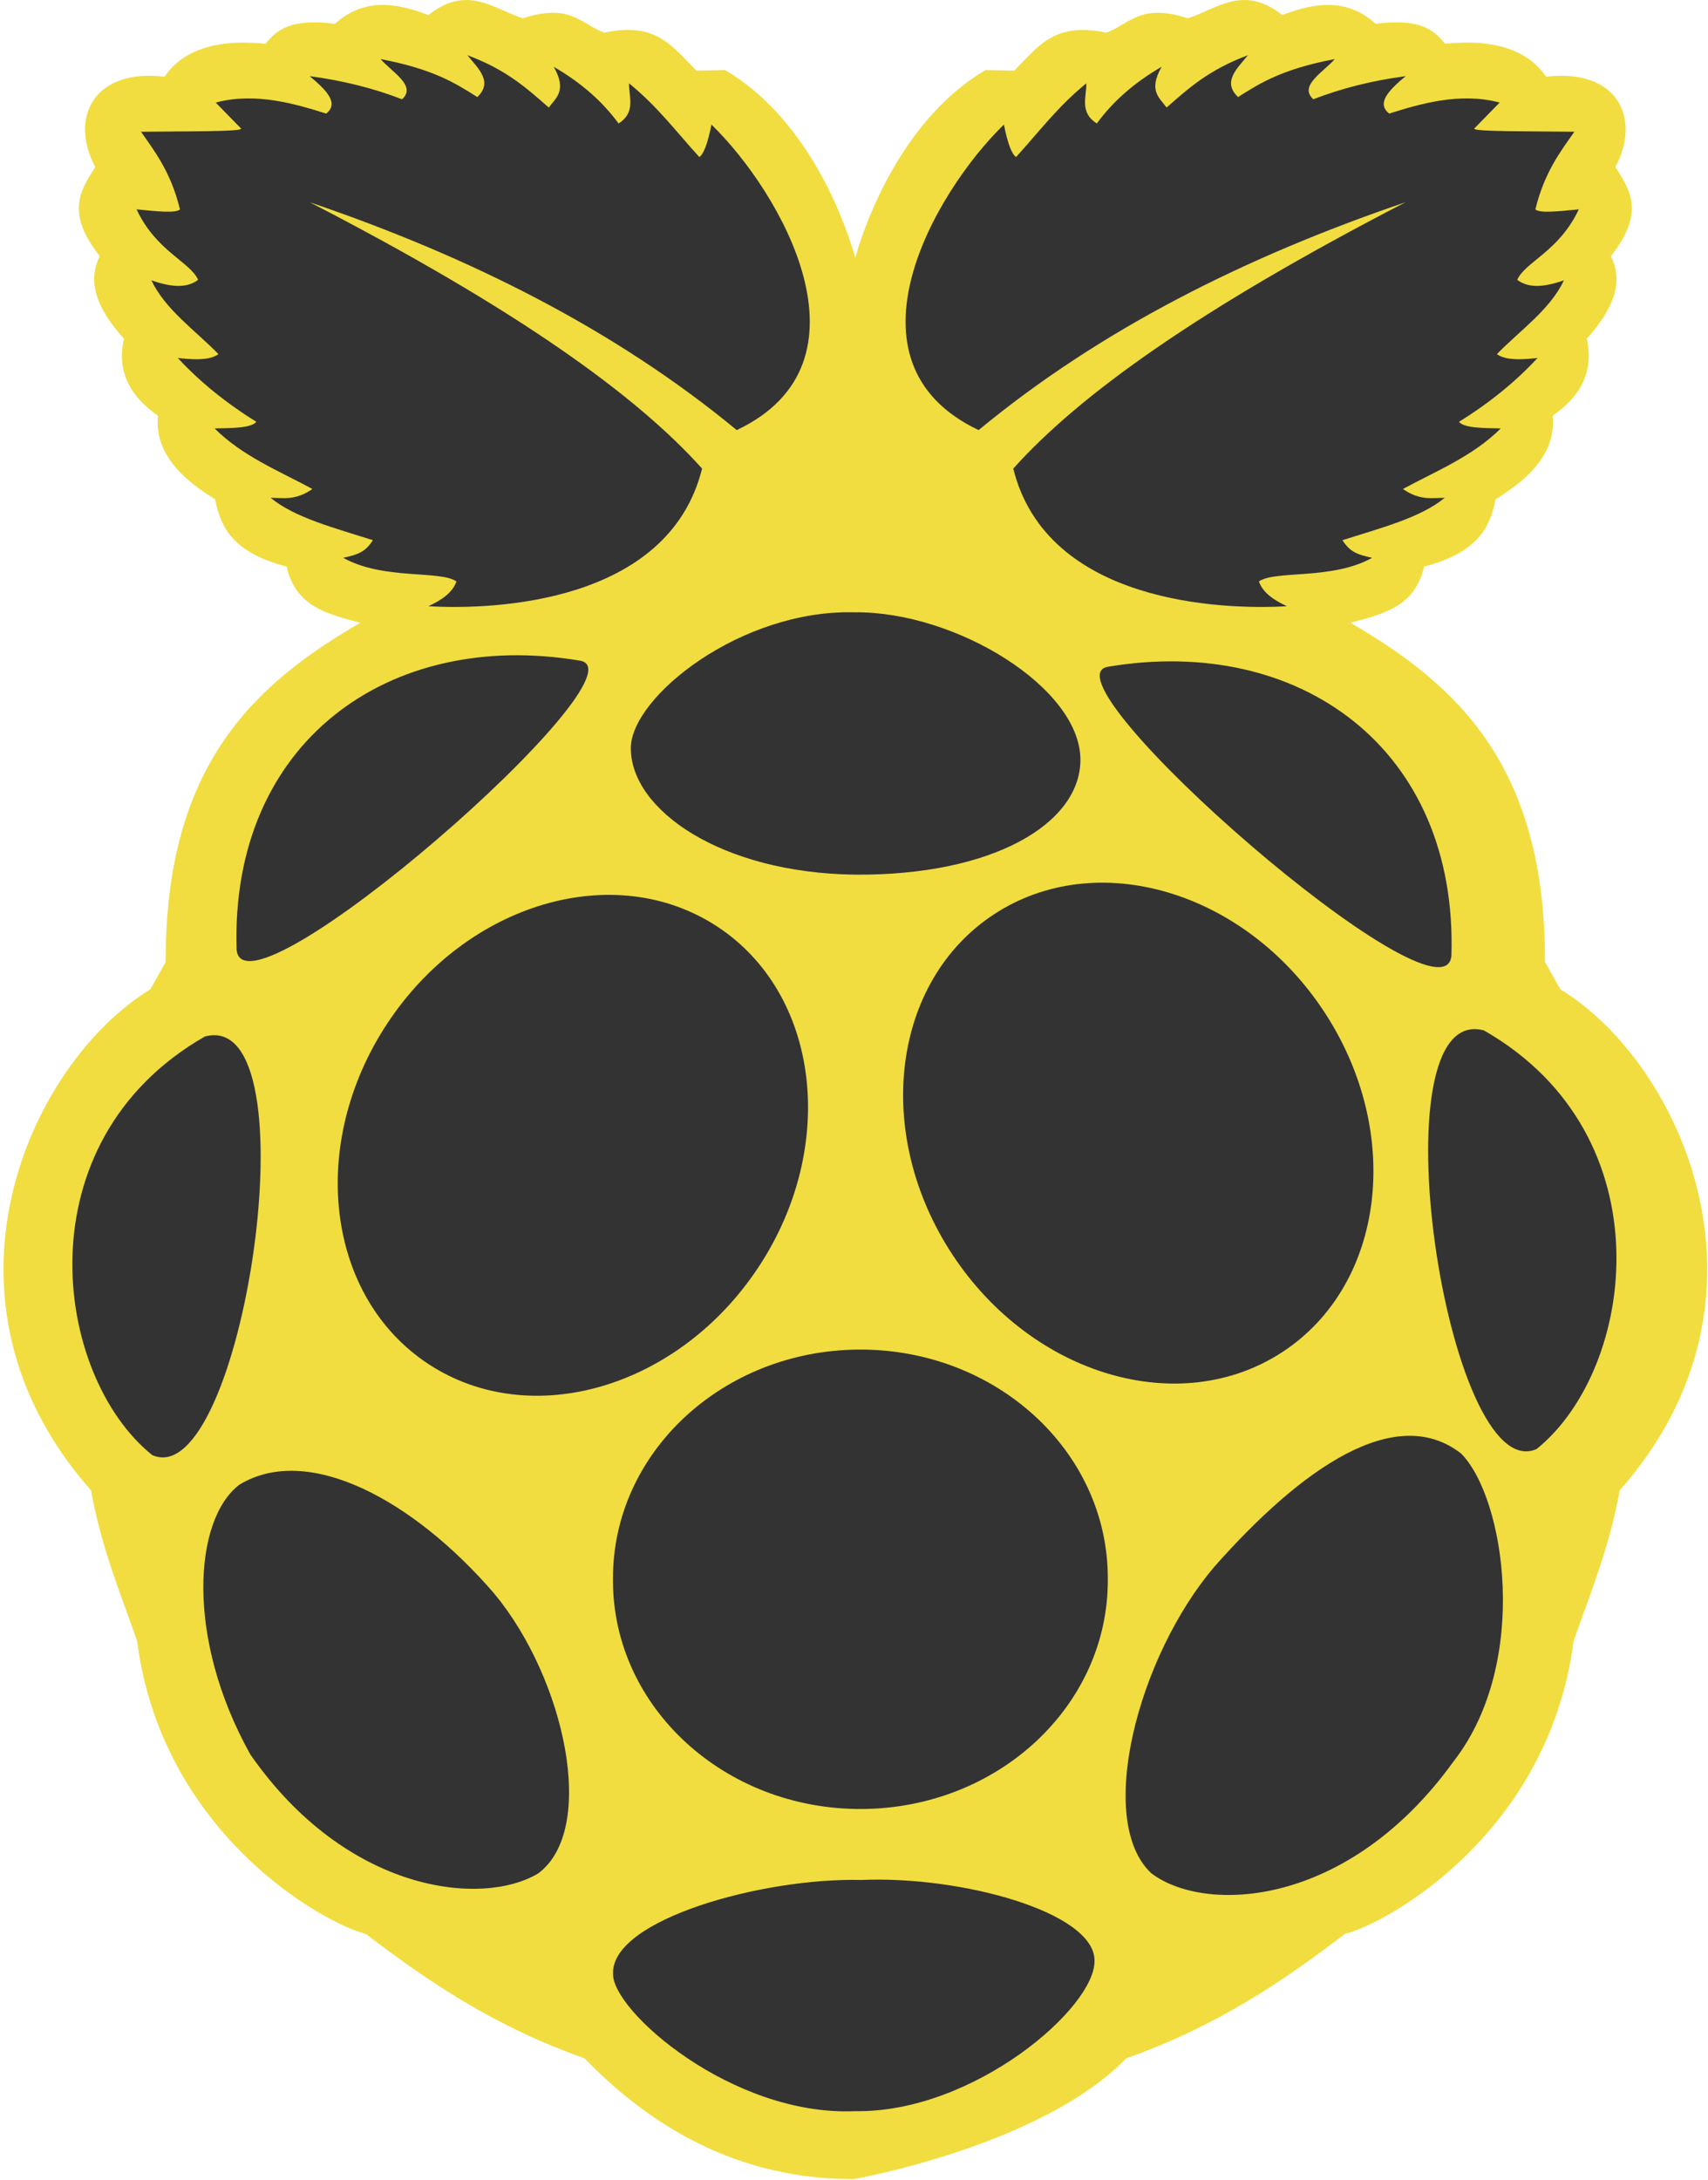 <?xml version="1.0" encoding="UTF-8"?>
<svg width="294px" height="375px" viewBox="0 0 294 375" version="1.1" xmlns="http://www.w3.org/2000/svg" xmlns:xlink="http://www.w3.org/1999/xlink">
    <!-- Generator: Sketch 60.1 (88133) - https://sketch.com -->
    <title>pi-logo</title>
    <desc>Created with Sketch.</desc>
    <g id="Page-1" stroke="none" stroke-width="1" fill="none" fill-rule="evenodd">
        <g id="icon" transform="translate(-105, -69)" fill-rule="nonzero">
            <g id="pi-logo" transform="translate(93, 69)">
                <g id="raspberry-pi">
                    <path d="M91.986,0.006 C90.092,0.064 88.053,0.765 85.739,2.591 C80.074,0.405 74.578,-0.355 69.665,4.097 C62.078,3.112 59.612,5.145 57.744,7.519 C56.078,7.484 45.282,5.804 40.329,13.198 C27.886,11.725 23.954,20.524 28.41,28.731 C25.868,32.669 23.234,36.56 29.177,44.068 C27.075,48.249 28.379,52.785 33.331,58.274 C32.025,64.153 34.594,68.3 39.202,71.532 C38.339,79.576 46.571,84.253 49.029,85.92 C49.973,90.606 51.94,95.03 61.341,97.475 C62.892,104.46 68.542,105.667 74.014,107.132 C55.93,117.655 40.421,131.499 40.526,165.469 L37.877,170.199 C17.14,182.822 -1.517,223.394 27.658,256.37 C29.563,266.692 32.759,274.107 35.605,282.313 C39.861,315.378 67.637,330.862 74.964,332.693 C85.699,340.878 97.133,348.645 112.607,354.086 C127.191,369.143 142.993,374.882 158.881,374.873 C159.114,374.873 191.274,369.144 205.86,354.086 C221.332,348.645 232.766,340.878 243.503,332.693 C250.828,330.862 278.604,315.378 282.86,282.313 C285.705,274.107 288.901,266.692 290.808,256.37 C319.98,223.39 301.325,182.817 280.589,170.195 L277.935,165.465 C278.04,131.498 262.532,117.653 244.447,107.127 C249.918,105.662 255.57,104.456 257.119,97.47 C266.521,95.024 268.489,90.601 269.431,85.915 C271.89,84.249 280.121,79.572 279.26,71.528 C283.867,68.295 286.436,64.148 285.129,58.27 C290.082,52.781 291.385,48.244 289.283,44.062 C295.228,36.558 292.59,32.668 290.051,28.73 C294.505,20.523 290.575,11.723 278.127,13.197 C273.179,5.803 262.383,7.482 260.713,7.516 C258.845,5.144 256.38,3.111 248.793,4.096 C243.88,-0.357 238.386,0.402 232.719,2.59 C225.99,-2.725 221.538,1.535 216.452,3.146 C208.305,0.482 206.441,4.131 202.438,5.619 C193.553,3.739 190.853,7.831 186.595,12.149 L181.639,12.05 C168.239,19.956 161.581,36.053 159.221,44.328 C156.861,36.052 150.218,19.955 136.82,12.05 L131.865,12.149 C127.6,7.831 124.901,3.739 116.016,5.619 C112.013,4.131 110.157,0.482 102.003,3.146 C98.664,2.089 95.594,-0.108 91.98,0.005 L0,161.682" id="Path" fill="#F1DD3F"></path>
                    <path d="M65.306,34.783 C100.859,53.131 121.529,67.974 132.852,80.615 C127.054,103.88 96.802,104.942 85.74,104.289 C88.005,103.234 89.895,101.97 90.565,100.028 C87.79,98.054 77.948,99.82 71.077,95.956 C73.717,95.408 74.951,94.875 76.185,92.926 C69.695,90.854 62.702,89.067 58.589,85.634 C60.808,85.662 62.881,86.132 65.779,84.119 C59.965,80.983 53.761,78.497 48.94,73.703 C51.946,73.629 55.187,73.673 56.13,72.566 C50.809,69.266 46.318,65.597 42.602,61.582 C46.809,62.09 48.585,61.654 49.603,60.92 C45.579,56.795 40.489,53.313 38.061,48.23 C41.184,49.308 44.042,49.721 46.102,48.136 C44.735,45.05 38.879,43.229 35.507,36.015 C38.795,36.335 42.282,36.733 42.98,36.015 C41.454,29.791 38.836,26.291 36.267,22.665 C43.304,22.561 53.967,22.693 53.485,22.098 L49.133,17.647 C56.007,15.794 63.041,17.944 68.148,19.541 C70.44,17.73 68.107,15.44 65.309,13.102 C71.152,13.883 76.43,15.227 81.203,17.079 C83.752,14.775 79.547,12.47 77.513,10.166 C86.539,11.88 90.363,14.289 94.162,16.7 C96.92,14.055 94.321,11.806 92.46,9.504 C99.266,12.026 102.771,15.284 106.461,18.499 C107.712,16.809 109.64,15.57 107.312,11.492 C112.144,14.28 115.784,17.565 118.476,21.246 C121.466,19.34 120.257,16.735 120.273,14.332 C125.295,18.421 128.482,22.773 132.383,27.022 C133.169,26.448 133.856,24.507 134.464,21.435 C146.443,33.068 163.371,62.371 138.815,73.99 C117.917,56.737 92.957,44.195 65.298,34.788 L65.306,34.783 M253.954,34.783 C218.405,53.134 197.736,67.972 186.413,80.615 C192.212,103.88 222.463,104.942 233.524,104.289 C231.259,103.234 229.369,101.97 228.7,100.028 C231.476,98.054 241.317,99.82 248.187,95.956 C245.548,95.408 244.314,94.875 243.079,92.926 C249.571,90.854 256.563,89.067 260.675,85.634 C258.456,85.662 256.384,86.132 253.485,84.119 C259.3,80.983 265.505,78.497 270.325,73.703 C267.318,73.629 264.077,73.673 263.135,72.566 C268.457,69.266 272.947,65.597 276.663,61.582 C272.456,62.09 270.68,61.654 269.663,60.92 C273.685,56.795 278.777,53.313 281.204,48.23 C278.08,49.308 275.222,49.721 273.163,48.136 C274.529,45.05 280.386,43.229 283.758,36.015 C280.47,36.335 276.982,36.733 276.284,36.015 C277.814,29.788 280.432,26.289 283.001,22.663 C275.963,22.559 265.301,22.69 265.783,22.095 L270.135,17.644 C263.26,15.792 256.227,17.942 251.12,19.538 C248.827,17.728 251.16,15.438 253.957,13.1 C248.116,13.879 242.836,15.224 238.065,17.076 C235.515,14.773 239.72,12.468 241.755,10.164 C232.729,11.877 228.905,14.286 225.104,16.698 C222.347,14.053 224.947,11.804 226.808,9.501 C220.002,12.024 216.496,15.282 212.807,18.497 C211.555,16.807 209.628,15.567 211.954,11.49 C207.124,14.277 203.484,17.563 200.792,21.243 C197.802,19.338 199.011,16.731 198.995,14.33 C193.973,18.419 190.786,22.77 186.885,27.019 C186.099,26.446 185.412,24.505 184.803,21.431 C172.824,33.066 155.897,62.369 180.453,73.987 C201.34,56.73 226.298,44.191 253.958,34.783 L253.954,34.783" id="Shape" fill="#333333"></path>
                    <path d="M202.688,271.686 C202.81,293.396 183.844,311.088 160.324,311.203 C136.804,311.317 117.636,293.81 117.512,272.1 C117.512,271.962 117.512,271.824 117.512,271.686 C117.389,249.977 136.354,232.285 159.875,232.169 C183.396,232.056 202.562,249.562 202.688,271.272 L202.688,271.686 M135.457,159.393 C153.104,170.967 156.285,197.198 142.562,217.983 C128.84,238.769 103.411,246.238 85.764,234.666 C68.118,223.092 64.938,196.861 78.66,176.076 C92.382,155.29 117.811,147.821 135.457,159.393 M183.085,157.298 C165.44,168.87 162.259,195.103 175.98,215.888 C189.703,236.674 215.132,244.143 232.778,232.57 C250.424,220.997 253.606,194.766 239.883,173.98 C226.162,153.195 200.732,145.726 183.085,157.298 M47.263,178.313 C66.315,173.201 53.696,257.208 38.194,250.316 C21.142,236.588 15.651,196.384 47.263,178.313 M267.434,177.266 C248.38,172.156 261.001,256.166 276.503,249.273 C293.555,235.544 299.046,195.336 267.434,177.266 M202.702,114.707 C235.58,109.15 262.938,128.703 261.834,164.39 C260.753,178.072 190.589,116.745 202.702,114.707 M111.859,113.66 C78.978,108.102 51.622,127.66 52.727,163.345 C53.808,177.026 123.973,115.698 111.859,113.66 M159.088,105.337 C139.465,104.826 120.632,119.915 120.586,128.668 C120.532,139.302 136.101,150.191 159.222,150.467 C182.832,150.636 197.898,141.751 197.974,130.777 C198.061,118.342 176.5,105.145 159.088,105.336 L159.088,105.337 M160.286,323.413 C177.395,322.665 200.352,328.929 200.398,337.238 C200.682,345.307 179.577,363.536 159.152,363.184 C137.998,364.098 117.256,345.84 117.527,339.511 C117.21,330.232 143.284,322.988 160.286,323.413 M97.093,274.169 C109.273,288.858 114.827,314.665 104.661,322.273 C95.045,328.081 71.69,325.689 55.091,301.819 C43.895,281.789 45.338,261.406 53.199,255.418 C64.953,248.252 83.115,257.933 97.094,274.169 L97.093,274.169 M221.042,269.512 C207.862,284.964 200.524,313.147 210.137,322.224 C219.331,329.276 244.008,328.29 262.236,302.972 C275.472,285.968 271.038,257.571 263.477,250.03 C252.246,241.335 236.122,252.463 221.042,269.508 L221.042,269.512" id="Shape" fill="#333333"></path>
                </g>
            </g>
        </g>
    </g>
</svg>